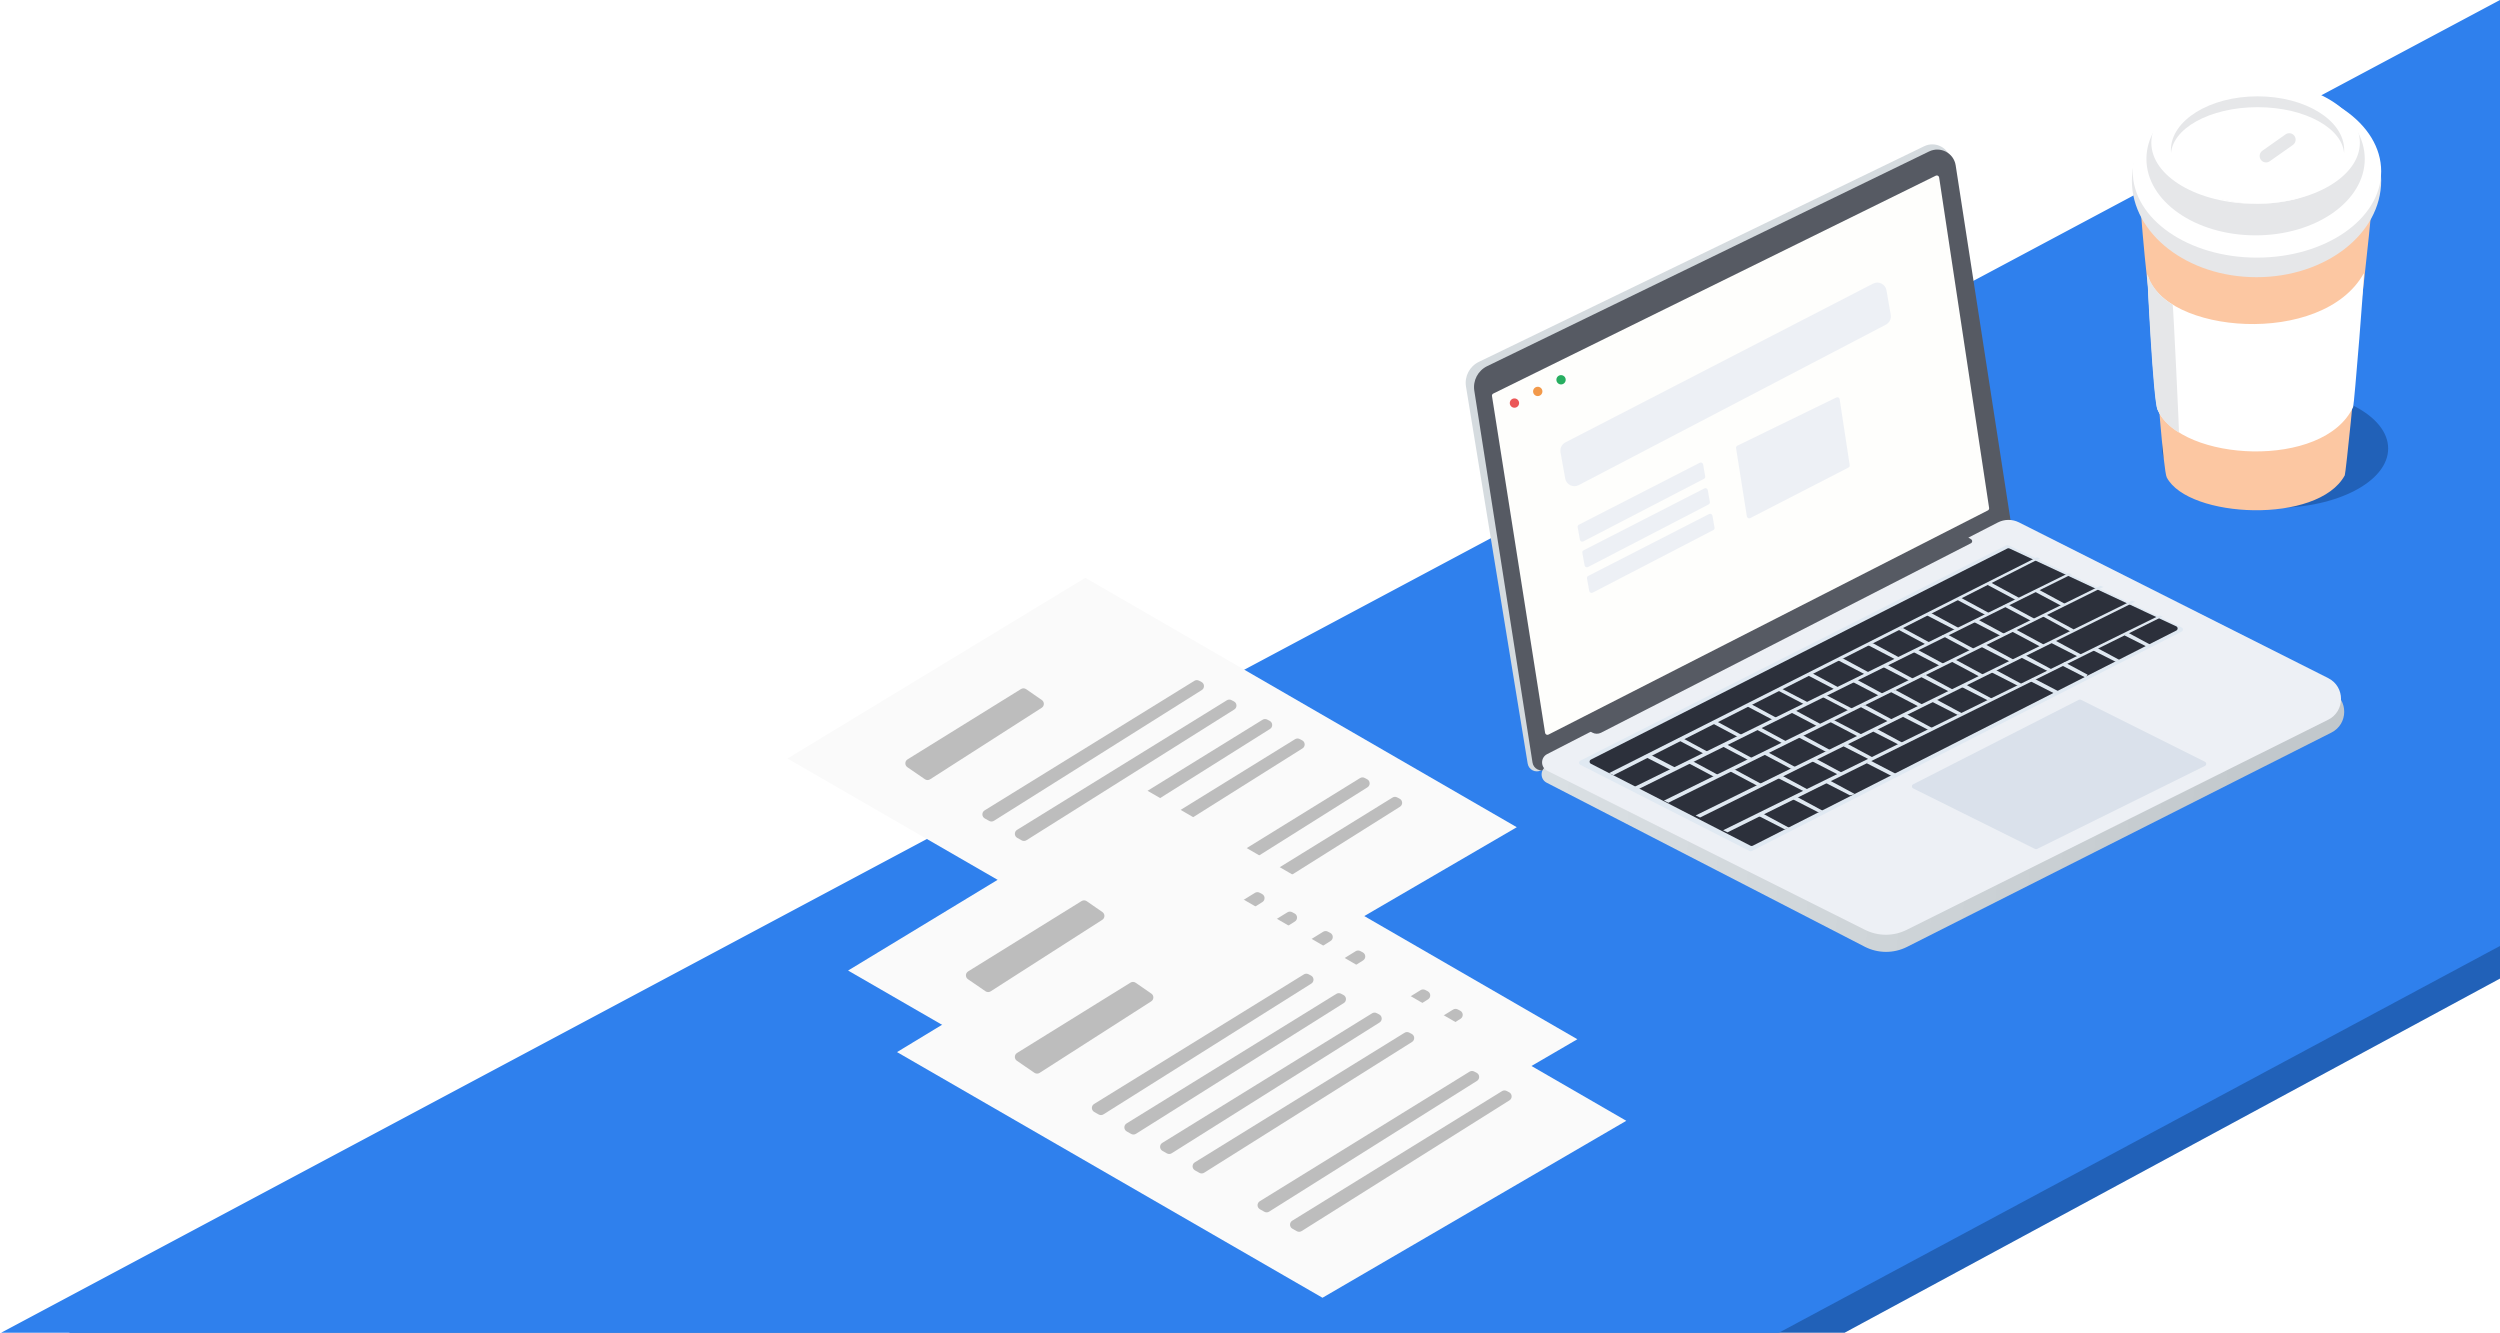 <svg width="1073" height="572" viewBox="0 0 1073 572" version="1.1" xmlns="http://www.w3.org/2000/svg" xmlns:xlink="http://www.w3.org/1999/xlink">
<title>Group 3</title>
<desc>Created using Figma</desc>
<g id="Canvas" transform="translate(1123 -147)">
<g id="Group 3">
<g id="Rectangle 5.1">
<use xlink:href="#path0_fill" transform="translate(-1093.5 160.5)" fill="#2161B8"/>
</g>
<g id="Rectangle 5">
<use xlink:href="#path1_fill" transform="translate(-1122.5 147)" fill="#2F80ED"/>
</g>
<g id="Comp">
<g id="Rectangle">
<use xlink:href="#path2_fill" transform="translate(-495 205)" fill="#D5DBDF"/>
</g>
<g id="Rectangle">
<use xlink:href="#path3_fill" transform="translate(-491.372 207.27)" fill="#565A63"/>
</g>
<g id="Rectangle">
<use xlink:href="#path4_fill" transform="translate(-465.977 370.921)" fill="url(#paint4_linear)"/>
</g>
<g id="Rectangle">
<use xlink:href="#path5_fill" transform="translate(-465.977 368.921)" fill="#EDF0F5"/>
</g>
<g id="Rectangle" filter="url(#filter0_i)">
<use xlink:href="#path6_fill" transform="translate(-303.628 446.114)" fill="#DAE1EB"/>
</g>
<g id="Rectangle" filter="url(#filter1_i)">
<use xlink:href="#path7_fill" transform="translate(-446.477 379.819)" fill="#E0E9F2"/>
</g>
<g id="Rectangle" filter="url(#filter2_i)">
<use xlink:href="#path8_fill" transform="translate(-441.942 381.181)" fill="#2C303B"/>
</g>
<g id="Rectangle">
<use xlink:href="#path9_fill" transform="translate(-457.36 358.931)" fill="#565A63"/>
</g>
<g id="Rectangle">
<use xlink:href="#path10_fill" transform="translate(-482.756 221.801)" fill="#FEFEFC"/>
</g>
<g id="Rectangle">
<use xlink:href="#path11_fill" transform="translate(-453.75 266.241)" fill="#EDF0F5"/>
</g>
<g id="Rectangle">
<use xlink:href="#path12_fill" transform="translate(-446 345)" fill="#EDF0F5"/>
</g>
<g id="Rectangle">
<use xlink:href="#path12_fill" transform="translate(-442 367)" fill="#EDF0F5"/>
</g>
<g id="Rectangle">
<use xlink:href="#path12_fill" transform="translate(-444 356)" fill="#EDF0F5"/>
</g>
<g id="Rectangle">
<use xlink:href="#path13_fill" transform="translate(-378 317)" fill="#EDF0F5"/>
</g>
<g id="Rectangle">
<use xlink:href="#path14_fill" transform="translate(-383.442 411.15)" fill="#DFE8F1"/>
</g>
<g id="Rectangle">
<use xlink:href="#path14_fill" transform="translate(-395.233 404.793)" fill="#DFE8F1"/>
</g>
<g id="Rectangle">
<use xlink:href="#path15_fill" transform="matrix(6.11532e-17 -1 1 6.13116e-17 -368.023 502.873)" fill="#DFE8F1"/>
</g>
<g id="Rectangle">
<use xlink:href="#path15_fill" transform="matrix(6.11532e-17 -1 1 6.13116e-17 -353.512 495.608)" fill="#DFE8F1"/>
</g>
<g id="Rectangle">
<use xlink:href="#path15_fill" transform="matrix(6.11532e-17 -1 1 6.13116e-17 -339.907 488.343)" fill="#DFE8F1"/>
</g>
<g id="Rectangle">
<use xlink:href="#path16_fill" transform="matrix(6.11532e-17 -1 1 6.13116e-17 -321.767 480.169)" fill="#DFE8F1"/>
</g>
<g id="Rectangle">
<use xlink:href="#path15_fill" transform="matrix(6.11532e-17 -1 1 6.13116e-17 -359.86 486.527)" fill="#DFE8F1"/>
</g>
<g id="Rectangle">
<use xlink:href="#path15_fill" transform="matrix(6.11532e-17 -1 1 6.13116e-17 -345.349 479.261)" fill="#DFE8F1"/>
</g>
<g id="Rectangle">
<use xlink:href="#path15_fill" transform="matrix(6.11532e-17 -1 1 6.13116e-17 -331.744 472.904)" fill="#DFE8F1"/>
</g>
<g id="Rectangle">
<use xlink:href="#path15_fill" transform="matrix(6.11532e-17 -1 1 6.13116e-17 -319.047 466.547)" fill="#DFE8F1"/>
</g>
<g id="Rectangle">
<use xlink:href="#path15_fill" transform="matrix(6.11532e-17 -1 1 6.13116e-17 -306.349 460.19)" fill="#DFE8F1"/>
</g>
<g id="Rectangle">
<use xlink:href="#path15_fill" transform="matrix(6.11532e-17 -1 1 6.13116e-17 -293.651 453.833)" fill="#DFE8F1"/>
</g>
<g id="Rectangle">
<use xlink:href="#path15_fill" transform="matrix(6.11532e-17 -1 1 6.13116e-17 -280.953 447.476)" fill="#DFE8F1"/>
</g>
<g id="Rectangle">
<use xlink:href="#path17_fill" transform="matrix(6.11532e-17 -1 1 6.13116e-17 -268.256 441.573)" fill="#DFE8F1"/>
</g>
<g id="Rectangle">
<use xlink:href="#path17_fill" transform="matrix(6.11532e-17 -1 1 6.13116e-17 -255.558 435.216)" fill="#DFE8F1"/>
</g>
<g id="Rectangle">
<use xlink:href="#path17_fill" transform="matrix(6.11532e-17 -1 1 6.13116e-17 -242.86 428.859)" fill="#DFE8F1"/>
</g>
<g id="Rectangle">
<use xlink:href="#path18_fill" transform="matrix(5.9315e-17 -1 1 6.32117e-17 -366.209 476.991)" fill="#DFE8F1"/>
</g>
<g id="Rectangle">
<use xlink:href="#path18_fill" transform="matrix(5.9315e-17 -1 1 6.32117e-17 -380.721 484.256)" fill="#DFE8F1"/>
</g>
<g id="Rectangle">
<use xlink:href="#path19_fill" transform="matrix(6.09401e-17 -1 1 6.1526e-17 -351.244 469.573)" fill="#DFE8F1"/>
</g>
<g id="Rectangle">
<use xlink:href="#path20_fill" transform="matrix(6.09401e-17 -1 1 6.1526e-17 -338.093 463.083)" fill="#DFE8F1"/>
</g>
<g id="Rectangle">
<use xlink:href="#path21_fill" transform="matrix(6.09401e-17 -1 1 6.1526e-17 -324.942 456.592)" fill="#DFE8F1"/>
</g>
<g id="Rectangle">
<use xlink:href="#path22_fill" transform="matrix(6.09401e-17 -1 1 6.1526e-17 -311.791 450.102)" fill="#DFE8F1"/>
</g>
<g id="Rectangle">
<use xlink:href="#path23_fill" transform="matrix(6.09401e-17 -1 1 6.1526e-17 -298.639 443.612)" fill="#DFE8F1"/>
</g>
<g id="Rectangle">
<use xlink:href="#path24_fill" transform="matrix(6.09401e-17 -1 1 6.1526e-17 -285.942 437.486)" fill="#DFE8F1"/>
</g>
<g id="Rectangle">
<use xlink:href="#path25_fill" transform="matrix(6.09401e-17 -1 1 6.1526e-17 -273.244 431.094)" fill="#DFE8F1"/>
</g>
<g id="Rectangle">
<use xlink:href="#path26_fill" transform="matrix(6.09401e-17 -1 1 6.1526e-17 -259.639 424.604)" fill="#DFE8F1"/>
</g>
<g id="Rectangle">
<use xlink:href="#path27_fill" transform="matrix(6.09401e-17 -1 1 6.1526e-17 -246.942 418.114)" fill="#DFE8F1"/>
</g>
<g id="Rectangle">
<use xlink:href="#path18_fill" transform="matrix(5.9315e-17 -1 1 6.32117e-17 -369.837 466.093)" fill="#DFE8F1"/>
</g>
<g id="Rectangle">
<use xlink:href="#path18_fill" transform="matrix(5.9315e-17 -1 1 6.32117e-17 -384.349 473.358)" fill="#DFE8F1"/>
</g>
<g id="Rectangle">
<use xlink:href="#path18_fill" transform="matrix(5.9315e-17 -1 1 6.32117e-17 -398.86 480.624)" fill="#DFE8F1"/>
</g>
<g id="Rectangle">
<use xlink:href="#path19_fill" transform="matrix(6.09401e-17 -1 1 6.1526e-17 -354.872 458.676)" fill="#DFE8F1"/>
</g>
<g id="Rectangle">
<use xlink:href="#path20_fill" transform="matrix(6.09401e-17 -1 1 6.1526e-17 -341.721 452.185)" fill="#DFE8F1"/>
</g>
<g id="Rectangle">
<use xlink:href="#path21_fill" transform="matrix(6.09401e-17 -1 1 6.1526e-17 -328.57 445.695)" fill="#DFE8F1"/>
</g>
<g id="Rectangle">
<use xlink:href="#path22_fill" transform="matrix(6.09401e-17 -1 1 6.1526e-17 -315.419 439.204)" fill="#DFE8F1"/>
</g>
<g id="Rectangle">
<use xlink:href="#path23_fill" transform="matrix(6.09401e-17 -1 1 6.1526e-17 -302.267 432.714)" fill="#DFE8F1"/>
</g>
<g id="Rectangle">
<use xlink:href="#path24_fill" transform="matrix(6.09401e-17 -1 1 6.1526e-17 -289.57 426.589)" fill="#DFE8F1"/>
</g>
<g id="Rectangle">
<use xlink:href="#path28_fill" transform="matrix(6.09401e-17 -1 1 6.1526e-17 -275.965 420.197)" fill="#DFE8F1"/>
</g>
<g id="Rectangle">
<use xlink:href="#path26_fill" transform="matrix(6.09401e-17 -1 1 6.1526e-17 -263.267 413.706)" fill="#DFE8F1"/>
</g>
<g id="Rectangle">
<use xlink:href="#path29_fill" transform="matrix(6.09401e-17 -1 1 6.1526e-17 -250.116 407.216)" fill="#DFE8F1"/>
</g>
<g id="Rectangle">
<use xlink:href="#path18_fill" transform="matrix(5.9315e-17 -1 1 6.32117e-17 -388.884 463.369)" fill="#DFE8F1"/>
</g>
<g id="Rectangle">
<use xlink:href="#path18_fill" transform="matrix(5.9315e-17 -1 1 6.32117e-17 -403.395 470.634)" fill="#DFE8F1"/>
</g>
<g id="Rectangle">
<use xlink:href="#path30_fill" transform="matrix(5.9315e-17 -1 1 6.32117e-17 -417.453 477.899)" fill="#DFE8F1"/>
</g>
<g id="Rectangle">
<use xlink:href="#path19_fill" transform="matrix(6.09401e-17 -1 1 6.1526e-17 -373.919 455.951)" fill="#DFE8F1"/>
</g>
<g id="Rectangle">
<use xlink:href="#path20_fill" transform="matrix(6.09401e-17 -1 1 6.1526e-17 -360.767 449.461)" fill="#DFE8F1"/>
</g>
<g id="Rectangle">
<use xlink:href="#path21_fill" transform="matrix(6.09401e-17 -1 1 6.1526e-17 -347.616 442.97)" fill="#DFE8F1"/>
</g>
<g id="Rectangle">
<use xlink:href="#path22_fill" transform="matrix(6.09401e-17 -1 1 6.1526e-17 -334.465 436.48)" fill="#DFE8F1"/>
</g>
<g id="Rectangle">
<use xlink:href="#path23_fill" transform="matrix(6.09401e-17 -1 1 6.1526e-17 -321.314 429.989)" fill="#DFE8F1"/>
</g>
<g id="Rectangle">
<use xlink:href="#path24_fill" transform="matrix(6.09401e-17 -1 1 6.1526e-17 -308.616 423.864)" fill="#DFE8F1"/>
</g>
<g id="Rectangle">
<use xlink:href="#path28_fill" transform="matrix(6.09401e-17 -1 1 6.1526e-17 -295.919 417.472)" fill="#DFE8F1"/>
</g>
<g id="Rectangle">
<use xlink:href="#path26_fill" transform="matrix(6.09401e-17 -1 1 6.1526e-17 -283.221 410.982)" fill="#DFE8F1"/>
</g>
<g id="Rectangle">
<use xlink:href="#path29_fill" transform="matrix(6.09401e-17 -1 1 6.1526e-17 -270.07 404.491)" fill="#DFE8F1"/>
</g>
<g id="Rectangle">
<use xlink:href="#path16_fill" transform="matrix(6.11532e-17 -1 1 6.13116e-17 -251.93 444.752)" fill="#DFE8F1"/>
</g>
<g id="Rectangle">
<use xlink:href="#path31_fill" transform="matrix(6.11532e-17 -1 1 6.13116e-17 -238.326 437.803)" fill="#DFE8F1"/>
</g>
<g id="Rectangle">
<use xlink:href="#path32_fill" transform="matrix(6.11532e-17 -1 1 6.13116e-17 -224.721 431.129)" fill="#DFE8F1"/>
</g>
<g id="Rectangle">
<use xlink:href="#path32_fill" transform="matrix(6.11532e-17 -1 1 6.13116e-17 -211.116 424.772)" fill="#DFE8F1"/>
</g>
<g id="Rectangle">
<use xlink:href="#path14_fill" transform="translate(-408.837 398.436)" fill="#DFE8F1"/>
</g>
<g id="Rectangle">
<use xlink:href="#path14_fill" transform="translate(-422.442 392.987)" fill="#DFE8F1"/>
</g>
<g id="Rectangle">
<use xlink:href="#path33_fill" transform="translate(-432.419 386.176)" fill="#DFE8F1"/>
</g>
</g>
<g id="Paper">
<g id="Rectangle" filter="url(#filter3_d)">
<use xlink:href="#path34_fill" transform="translate(-787 393)" fill="#FAFAFA"/>
</g>
<g id="Rectangle 2.6">
<use xlink:href="#path35_fill" transform="matrix(-0.531 -0.848 -0.848 0.529 -604.021 441.669)" fill="#BDBDBD"/>
</g>
<g id="Rectangle 2.12">
<use xlink:href="#path36_fill" transform="matrix(-0.531 -0.848 -0.848 0.529 -672.977 449.795)" fill="#BDBDBD"/>
</g>
<g id="Rectangle 2.7">
<use xlink:href="#path35_fill" transform="matrix(-0.531 -0.848 -0.848 0.529 -590.079 450.019)" fill="#BDBDBD"/>
</g>
<g id="Rectangle 2.8">
<use xlink:href="#path35_fill" transform="matrix(-0.531 -0.848 -0.848 0.529 -574.743 458.369)" fill="#BDBDBD"/>
</g>
<g id="Rectangle 2.9">
<use xlink:href="#path35_fill" transform="matrix(-0.531 -0.848 -0.848 0.529 -560.801 466.718)" fill="#BDBDBD"/>
</g>
<g id="Rectangle 2.10">
<use xlink:href="#path35_fill" transform="matrix(-0.531 -0.848 -0.848 0.529 -532.917 483.418)" fill="#BDBDBD"/>
</g>
<g id="Rectangle 2.11">
<use xlink:href="#path35_fill" transform="matrix(-0.531 -0.848 -0.848 0.529 -518.974 491.768)" fill="#BDBDBD"/>
</g>
</g>
<g id="Paper">
<g id="Rectangle" filter="url(#filter4_d)">
<use xlink:href="#path34_fill" transform="translate(-761 484)" fill="#FAFAFA"/>
</g>
<g id="Rectangle 2.6">
<use xlink:href="#path35_fill" transform="matrix(-0.531 -0.848 -0.848 0.529 -578.021 532.669)" fill="#BDBDBD"/>
</g>
<g id="Rectangle 2.12">
<use xlink:href="#path36_fill" transform="matrix(-0.531 -0.848 -0.848 0.529 -646.977 540.795)" fill="#BDBDBD"/>
</g>
<g id="Rectangle 2.7">
<use xlink:href="#path35_fill" transform="matrix(-0.531 -0.848 -0.848 0.529 -564.079 541.019)" fill="#BDBDBD"/>
</g>
<g id="Rectangle 2.8">
<use xlink:href="#path35_fill" transform="matrix(-0.531 -0.848 -0.848 0.529 -548.743 549.369)" fill="#BDBDBD"/>
</g>
<g id="Rectangle 2.9">
<use xlink:href="#path35_fill" transform="matrix(-0.531 -0.848 -0.848 0.529 -534.801 557.718)" fill="#BDBDBD"/>
</g>
<g id="Rectangle 2.10">
<use xlink:href="#path35_fill" transform="matrix(-0.531 -0.848 -0.848 0.529 -506.917 574.418)" fill="#BDBDBD"/>
</g>
<g id="Rectangle 2.11">
<use xlink:href="#path35_fill" transform="matrix(-0.531 -0.848 -0.848 0.529 -492.974 582.768)" fill="#BDBDBD"/>
</g>
<g id="Paper">
<g id="Rectangle" filter="url(#filter5_d)">
<use xlink:href="#path34_fill" transform="translate(-740 519)" fill="#FAFAFA"/>
</g>
<g id="Rectangle 2.6">
<use xlink:href="#path35_fill" transform="matrix(-0.531 -0.848 -0.848 0.529 -557.021 567.669)" fill="#BDBDBD"/>
</g>
<g id="Rectangle 2.12">
<use xlink:href="#path36_fill" transform="matrix(-0.531 -0.848 -0.848 0.529 -625.977 575.795)" fill="#BDBDBD"/>
</g>
<g id="Rectangle 2.7">
<use xlink:href="#path35_fill" transform="matrix(-0.531 -0.848 -0.848 0.529 -543.079 576.019)" fill="#BDBDBD"/>
</g>
<g id="Rectangle 2.8">
<use xlink:href="#path35_fill" transform="matrix(-0.531 -0.848 -0.848 0.529 -527.743 584.369)" fill="#BDBDBD"/>
</g>
<g id="Rectangle 2.9">
<use xlink:href="#path35_fill" transform="matrix(-0.531 -0.848 -0.848 0.529 -513.801 592.718)" fill="#BDBDBD"/>
</g>
<g id="Rectangle 2.10">
<use xlink:href="#path35_fill" transform="matrix(-0.531 -0.848 -0.848 0.529 -485.917 609.418)" fill="#BDBDBD"/>
</g>
<g id="Rectangle 2.11">
<use xlink:href="#path35_fill" transform="matrix(-0.531 -0.848 -0.848 0.529 -471.974 617.768)" fill="#BDBDBD"/>
</g>
</g>
</g>
<g id="Coffee">
<g id="Ellipse">
<use xlink:href="#path37_fill" transform="translate(-195 314)" fill="#2161B8"/>
</g>
<g id="Rectangle 4">
<use xlink:href="#path38_fill" transform="translate(-205.353 221.896)" fill="#FCC7A2"/>
</g>
<g id="Rectangle 4.3">
<use xlink:href="#path39_fill" transform="translate(-197.546 306.107)" fill="#FCC7A2"/>
</g>
<g id="Rectangle 4.1">
<use xlink:href="#path40_fill" transform="translate(-201.353 264.307)" fill="#FFFFFF"/>
</g>
<g id="Ellipse 2.5">
<use xlink:href="#path41_fill" transform="translate(-208 183.095)" fill="#E6E7E9"/>
</g>
<g id="Ellipse 2.4">
<use xlink:href="#path42_fill" transform="translate(-207.637 183.46)" fill="#FFFFFF"/>
</g>
<g id="Ellipse 2.3">
<use xlink:href="#path43_fill" transform="translate(-201.754 182.423)" fill="#E6E7E9"/>
</g>
<g id="Ellipse 2.2">
<use xlink:href="#path44_fill" transform="translate(-199.653 182)" fill="#FFFFFF"/>
</g>
<g id="Ellipse 2.1">
<use xlink:href="#path45_fill" transform="translate(-191.249 188.348)" fill="#E6E7E9"/>
</g>
<g id="Ellipse 2">
<use xlink:href="#path46_fill" transform="translate(-191.249 193.003)" fill="#FFFFFF"/>
</g>
<g id="Rectangle 4.2">
<use xlink:href="#path47_fill" transform="translate(-201.356 264.698)" fill="#E6E7E9"/>
</g>
<g id="Rectangle 5">
<use xlink:href="#path48_fill" transform="matrix(0.817 -0.576 0.571 0.821 -154.235 213.274)" fill="#E6E7E9"/>
</g>
</g>
<g id="Ellipse 2">
<use xlink:href="#path49_fill" transform="translate(-475 318)" fill="#EB5757"/>
</g>
<g id="Ellipse 2.1">
<use xlink:href="#path49_fill" transform="translate(-465 313)" fill="#F2994A"/>
</g>
<g id="Ellipse 2.2">
<use xlink:href="#path49_fill" transform="translate(-455 308)" fill="#27AE60"/>
</g>
</g>
</g>
<defs>
<filter id="filter0_i" filterUnits="userSpaceOnUse" x="-303" y="446" width="127" height="66" color-interpolation-filters="sRGB">
<feFlood flood-opacity="0" result="BackgroundImageFix"/>
<feBlend mode="normal" in="SourceGraphic" in2="BackgroundImageFix" result="shape"/>
<feColorMatrix in="SourceAlpha" type="matrix" values="0 0 0 0 0 0 0 0 0 0 0 0 0 0 0 0 0 0 255 0" result="hardAlpha"/>
<feOffset dx="0" dy="1"/>
<feGaussianBlur stdDeviation="2"/>
<feComposite in2="hardAlpha" operator="arithmetic" k2="-1" k3="1"/>
<feColorMatrix type="matrix" values="0 0 0 0 0 0 0 0 0 0 0 0 0 0 0 0 0 0 0.05 0"/>
<feBlend mode="normal" in2="shape" result="effect1_innerShadow"/>
</filter>
<filter id="filter1_i" filterUnits="userSpaceOnUse" x="-446" y="379" width="260" height="134" color-interpolation-filters="sRGB">
<feFlood flood-opacity="0" result="BackgroundImageFix"/>
<feBlend mode="normal" in="SourceGraphic" in2="BackgroundImageFix" result="shape"/>
<feColorMatrix in="SourceAlpha" type="matrix" values="0 0 0 0 0 0 0 0 0 0 0 0 0 0 0 0 0 0 255 0" result="hardAlpha"/>
<feOffset dx="0" dy="1"/>
<feGaussianBlur stdDeviation="2"/>
<feComposite in2="hardAlpha" operator="arithmetic" k2="-1" k3="1"/>
<feColorMatrix type="matrix" values="0 0 0 0 0 0 0 0 0 0 0 0 0 0 0 0 0 0 0.05 0"/>
<feBlend mode="normal" in2="shape" result="effect1_innerShadow"/>
</filter>
<filter id="filter2_i" filterUnits="userSpaceOnUse" x="-441" y="381" width="253" height="130" color-interpolation-filters="sRGB">
<feFlood flood-opacity="0" result="BackgroundImageFix"/>
<feBlend mode="normal" in="SourceGraphic" in2="BackgroundImageFix" result="shape"/>
<feColorMatrix in="SourceAlpha" type="matrix" values="0 0 0 0 0 0 0 0 0 0 0 0 0 0 0 0 0 0 255 0" result="hardAlpha"/>
<feOffset dx="0" dy="1"/>
<feGaussianBlur stdDeviation="2"/>
<feComposite in2="hardAlpha" operator="arithmetic" k2="-1" k3="1"/>
<feColorMatrix type="matrix" values="0 0 0 0 0 0 0 0 0 0 0 0 0 0 0 0 0 0 0.05 0"/>
<feBlend mode="normal" in2="shape" result="effect1_innerShadow"/>
</filter>
<filter id="filter3_d" filterUnits="userSpaceOnUse" x="-789" y="391" width="321" height="191" color-interpolation-filters="sRGB">
<feFlood flood-opacity="0" result="BackgroundImageFix"/>
<feColorMatrix in="SourceAlpha" type="matrix" values="0 0 0 0 0 0 0 0 0 0 0 0 0 0 0 0 0 0 255 0"/>
<feOffset dx="2" dy="2"/>
<feGaussianBlur stdDeviation="2"/>
<feColorMatrix type="matrix" values="0 0 0 0 0 0 0 0 0 0 0 0 0 0 0 0 0 0 0.1 0"/>
<feBlend mode="normal" in2="BackgroundImageFix" result="effect1_dropShadow"/>
<feBlend mode="normal" in="SourceGraphic" in2="effect1_dropShadow" result="shape"/>
</filter>
<filter id="filter4_d" filterUnits="userSpaceOnUse" x="-763" y="482" width="321" height="191" color-interpolation-filters="sRGB">
<feFlood flood-opacity="0" result="BackgroundImageFix"/>
<feColorMatrix in="SourceAlpha" type="matrix" values="0 0 0 0 0 0 0 0 0 0 0 0 0 0 0 0 0 0 255 0"/>
<feOffset dx="2" dy="2"/>
<feGaussianBlur stdDeviation="2"/>
<feColorMatrix type="matrix" values="0 0 0 0 0 0 0 0 0 0 0 0 0 0 0 0 0 0 0.1 0"/>
<feBlend mode="normal" in2="BackgroundImageFix" result="effect1_dropShadow"/>
<feBlend mode="normal" in="SourceGraphic" in2="effect1_dropShadow" result="shape"/>
</filter>
<filter id="filter5_d" filterUnits="userSpaceOnUse" x="-742" y="517" width="321" height="191" color-interpolation-filters="sRGB">
<feFlood flood-opacity="0" result="BackgroundImageFix"/>
<feColorMatrix in="SourceAlpha" type="matrix" values="0 0 0 0 0 0 0 0 0 0 0 0 0 0 0 0 0 0 255 0"/>
<feOffset dx="2" dy="2"/>
<feGaussianBlur stdDeviation="2"/>
<feColorMatrix type="matrix" values="0 0 0 0 0 0 0 0 0 0 0 0 0 0 0 0 0 0 0.1 0"/>
<feBlend mode="normal" in2="BackgroundImageFix" result="effect1_dropShadow"/>
<feBlend mode="normal" in="SourceGraphic" in2="effect1_dropShadow" result="shape"/>
</filter>
<linearGradient id="paint4_linear" x1="0" y1="0" x2="1" y2="0" gradientUnits="userSpaceOnUse" gradientTransform="matrix(307.012 33.206 -63.912 628.513 40.119 -196.397)">
<stop offset="0" stop-color="#D9DFE3"/>
<stop offset="1" stop-color="#C2C8CC"/>
</linearGradient>
<path id="path0_fill" d="M 1045 0L 1043.5 406.5L 762.217 558.5L 0 558.5L 1045 0Z"/>
<path id="path1_fill" d="M 1072.5 0L 1072.5 406L 763 572L 0 572L 1072.5 0Z"/>
<path id="path2_fill" d="M 1.205 107.935C 0.49 103.567 2.732 99.249 6.715 97.32L 197.859 4.764C 202.73 2.406 208.488 5.463 209.263 10.819L 231.779 166.426C 232.023 168.11 231.175 169.763 229.667 170.548L 33.471 272.619C 31.055 273.876 28.117 272.404 27.678 269.717L 1.205 107.935Z"/>
<path id="path3_fill" d="M 1.144 107.427C 0.464 103.084 2.7 98.806 6.654 96.885L 196.346 4.735C 201.189 2.382 206.926 5.388 207.748 10.708L 231.742 165.912C 232.007 167.624 231.139 169.312 229.593 170.093L 31.883 269.967C 29.46 271.191 26.548 269.697 26.128 267.015L 1.144 107.427Z"/>
<path id="path4_fill" d="M 6.804 112.014C 3.933 110.534 3.911 106.436 6.766 104.924L 200.322 2.464C 203.236 0.922 206.722 0.914 209.642 2.444L 343.758 72.712C 350.964 76.487 350.887 86.829 343.625 90.496L 161.483 182.478C 155.76 185.368 148.999 185.339 143.301 182.401L 6.804 112.014Z"/>
<path id="path5_fill" d="M 7.051 108.875C 4.123 107.409 4.101 103.238 7.013 101.741L 200.452 2.325C 203.295 0.864 206.665 0.85 209.521 2.288L 342.243 69.124C 349.596 72.827 349.575 83.332 342.206 87.005L 161.314 177.173C 155.684 179.979 149.063 179.973 143.438 177.157L 7.051 108.875Z"/>
<path id="path6_fill" d="M 1.779 38.282C 1.043 37.916 1.038 36.868 1.769 36.495L 72.867 0.229C 73.15 0.085 73.484 0.084 73.768 0.226L 126.992 26.827C 127.731 27.196 127.729 28.251 126.988 28.618L 54.945 64.259C 54.665 64.397 54.337 64.397 54.057 64.258L 1.779 38.282Z"/>
<path id="path7_fill" d="M 1.756 94.434C 1.026 94.062 1.028 93.02 1.758 92.65L 184.586 0.221C 184.862 0.082 185.187 0.077 185.466 0.21L 259.826 35.456C 260.576 35.811 260.592 36.873 259.853 37.25L 75.312 131.45C 75.026 131.596 74.689 131.596 74.403 131.45L 1.756 94.434Z"/>
<path id="path8_fill" d="M 1.744 92.618C 1.017 92.246 1.02 91.206 1.748 90.837L 180.508 0.22C 180.782 0.081 181.104 0.076 181.383 0.206L 253.001 33.642C 253.756 33.994 253.774 35.062 253.031 35.439L 71.2 127.818C 70.913 127.963 70.575 127.962 70.29 127.816L 1.744 92.618Z"/>
<path id="path9_fill" d="M 1.486 93.456C 0.819 93.086 0.795 92.136 1.443 91.733L 148.218 0.328C 148.54 0.127 148.949 0.126 149.272 0.326L 180.339 19.501C 181.002 19.911 180.963 20.887 180.27 21.242L 21.53 102.556C 20.343 103.164 18.931 103.141 17.765 102.493L 1.486 93.456Z"/>
<path id="path10_fill" d="M 0.115 95.175C 0.046 94.743 0.268 94.316 0.661 94.122L 190.599 0.604C 191.206 0.305 191.929 0.682 192.03 1.351L 213.485 143.229C 213.55 143.655 213.334 144.074 212.951 144.269L 24.355 240.488C 23.75 240.797 23.019 240.424 22.913 239.753L 0.115 95.175Z"/>
<path id="path11_fill" d="M 0.521 74.889C 0.211 73.161 1.064 71.433 2.624 70.629L 134.655 2.5C 137.056 1.261 139.969 2.71 140.431 5.372L 142.252 15.882C 142.549 17.596 141.704 19.305 140.162 20.11L 8.328 88.978C 5.934 90.228 3.015 88.797 2.539 86.139L 0.521 74.889Z"/>
<path id="path12_fill" d="M 0.132 28.264C 0.054 27.831 0.268 27.397 0.66 27.196L 52.54 0.619C 53.14 0.312 53.865 0.673 53.981 1.337L 54.874 6.453C 54.949 6.883 54.737 7.312 54.349 7.513L 2.552 34.376C 1.954 34.686 1.227 34.328 1.108 33.666L 0.132 28.264Z"/>
<path id="path13_fill" d="M 0.116 22.345C 0.047 21.911 0.27 21.482 0.666 21.29L 43.156 0.595C 43.762 0.3 44.48 0.677 44.582 1.344L 48.892 29.64C 48.956 30.065 48.743 30.484 48.361 30.68L 6.198 52.368C 5.593 52.679 4.86 52.308 4.753 51.635L 0.116 22.345Z"/>
<path id="path14_fill" d="M 0 92.195L 187.291 0L 188.651 0.454L 1.906 93.085L 0 92.195Z"/>
<path id="path15_fill" d="M 0 10.884L 5.57 0L 6.811 1.36L 0.454 13.151L 0 10.884Z"/>
<path id="path16_fill" d="M 0 10.884L 5.57 0L 6.811 1.36L 0.908 12.698L 0 10.884Z"/>
<path id="path17_fill" d="M 0 11.791L 6.024 0L 7.265 1.36L 0.908 13.151L 0 11.791Z"/>
<path id="path18_fill" d="M 0 11.98L 6.357 0L 6.954 2.291L 0.464 14.287L 0 11.98Z"/>
<path id="path19_fill" d="M 0 11.78L 6.205 0L 6.954 2.091L 0.464 14.087L 0 11.78Z"/>
<path id="path20_fill" d="M 0 12.47L 6.525 0L 6.979 2.267L 0.464 14.777L 0 12.47Z"/>
<path id="path21_fill" d="M 0 12.238L 6.392 0L 6.954 2.548L 0.464 14.544L 0 12.238Z"/>
<path id="path22_fill" d="M 0 12.005L 6.259 0L 6.954 2.316L 0.464 14.312L 0 12.005Z"/>
<path id="path23_fill" d="M 0 11.773L 6.125 0L 6.954 2.084L 0.464 14.08L 0 11.773Z"/>
<path id="path24_fill" d="M 0 12.698L 6.811 0L 7.319 2.305L 0.829 14.301L 0 12.698Z"/>
<path id="path25_fill" d="M 0 13.139L 6.776 0L 7.418 2.527L 0.927 14.523L 0 13.139Z"/>
<path id="path26_fill" d="M 0 12.453L 6.643 0L 7.418 1.841L 0.927 13.837L 0 12.453Z"/>
<path id="path27_fill" d="M 0 12.674L 6.964 0L 7.418 2.062L 0.927 14.058L 0 12.674Z"/>
<path id="path28_fill" d="M 0 12.232L 6.322 0L 7.418 1.62L 0.927 13.616L 0 12.232Z"/>
<path id="path29_fill" d="M 0 12.221L 6.509 0L 7.418 1.609L 0.927 13.605L 0 12.221Z"/>
<path id="path30_fill" d="M 0 12.434L 6.357 0L 7.265 2.267L 1.362 13.605L 0 12.434Z"/>
<path id="path31_fill" d="M 0 10.43L 5.348 0L 6.589 1.36L 1.224 11.337L 0 10.43Z"/>
<path id="path32_fill" d="M 0 9.977L 5.032 0L 6.273 1.36L 0.908 11.337L 0 9.977Z"/>
<path id="path33_fill" d="M 0 92.649L 183.663 0L 185.023 0.454L 1.906 93.54L 0 92.649Z"/>
<path id="path34_fill" d="M 127.827 0L 313 107.044L 182.61 183L 0 77.559L 127.827 0Z"/>
<path id="path35_fill" d="M 0.404 3.471C 0.41 1.93 2.084 0.974 3.414 1.752L 4.456 2.361C 5.066 2.718 5.443 3.371 5.446 4.079L 5.919 109.969C 5.925 111.49 4.298 112.462 2.962 111.734L 1.048 110.692C 0.402 110.34 0.002 109.663 0.005 108.928L 0.404 3.471Z"/>
<path id="path36_fill" d="M 0.707 2.999C 0.725 1.572 2.188 0.622 3.498 1.186L 11.024 4.426C 11.756 4.742 12.231 5.461 12.233 6.258L 12.389 63.595C 12.393 65.038 10.914 66.01 9.591 65.434L 1.218 61.792C 0.48 61.471 0.006 60.739 0.016 59.934L 0.707 2.999Z"/>
<path id="path37_fill" d="M 97 25.5C 97 39.583 75.286 51 48.5 51C 21.714 51 0 39.583 0 25.5C 0 11.417 21.714 0 48.5 0C 75.286 0 97 11.417 97 25.5Z"/>
<path id="path38_fill" d="M 0.005 0.011C 7.166 23.593 82.256 29.444 101.428 0.011C 102.015 -0.891 96.554 51.785 96.068 52.671C 82.462 77.494 16.33 74.366 5.365 53.735C 3.668 50.544 -0.157 -0.521 0.005 0.011Z"/>
<path id="path39_fill" d="M 0.004 0.01C 6.036 20.112 69.29 25.101 85.44 0.01C 85.935 -0.759 81.334 44.145 80.925 44.901C 69.464 66.062 13.756 63.395 4.519 45.808C 3.09 43.087 -0.132 -0.444 0.004 0.01Z"/>
<path id="path40_fill" d="M 0.005 0.396C 6.631 25.927 75.155 31.877 92.894 0.012C 93.438 -0.964 88.766 56.448 88.316 57.408C 75.728 84.282 14.538 80.895 4.392 58.56C 2.823 55.105 -0.144 -0.18 0.005 0.396Z"/>
<path id="path41_fill" d="M 107 41.439C 107 64.325 83.047 82.878 53.5 82.878C 23.953 82.878 0 64.325 0 41.439C 0 18.553 23.953 0 53.5 0C 83.047 0 107 18.553 107 41.439Z"/>
<path id="path42_fill" d="M 106.637 37.058C 106.637 57.524 82.766 74.115 53.319 74.115C 23.872 74.115 0 57.524 0 37.058C 0 16.591 23.872 0 53.319 0C 82.766 0 106.637 16.591 106.637 37.058Z"/>
<path id="path43_fill" d="M 93.708 32.797C 93.708 50.91 72.731 65.594 46.854 65.594C 20.977 65.594 0 50.91 0 32.797C 0 14.684 20.977 0 46.854 0C 72.731 0 93.708 14.684 93.708 32.797Z"/>
<path id="path44_fill" d="M 89.506 26.238C 89.506 40.728 69.469 52.475 44.753 52.475C 20.037 52.475 0 40.728 0 26.238C 0 11.747 20.037 0 44.753 0C 69.469 0 89.506 11.747 89.506 26.238Z"/>
<path id="path45_fill" d="M 74.378 23.064C 74.378 35.801 57.728 46.127 37.189 46.127C 16.65 46.127 0 35.801 0 23.064C 0 10.326 16.65 0 37.189 0C 57.728 0 74.378 10.326 74.378 23.064Z"/>
<path id="path46_fill" d="M 74.378 20.736C 74.378 32.188 57.728 41.472 37.189 41.472C 16.65 41.472 0 32.188 0 20.736C 0 9.284 16.65 0 37.189 0C 57.728 0 74.378 9.284 74.378 20.736Z"/>
<path id="path47_fill" d="M 0.009 0.004C 2.679 8.451 10.499 12.866 10.881 13.058C 11.094 13.165 13.737 68.071 13.551 67.958C 6.303 63.543 4.968 59.128 4.395 58.167C 2.453 54.91 -0.171 -0.563 0.009 0.004Z"/>
<path id="path48_fill" d="M 0 2.759C 0 1.235 1.235 0 2.759 0L 14.931 0C 16.455 0 17.69 1.235 17.69 2.759C 17.69 4.283 16.455 5.519 14.931 5.519L 2.759 5.519C 1.235 5.519 0 4.283 0 2.759Z"/>
<path id="path49_fill" d="M 4 2C 4 3.105 3.105 4 2 4C 0.895 4 0 3.105 0 2C 0 0.895 0.895 0 2 0C 3.105 0 4 0.895 4 2Z"/>
</defs>
</svg>
